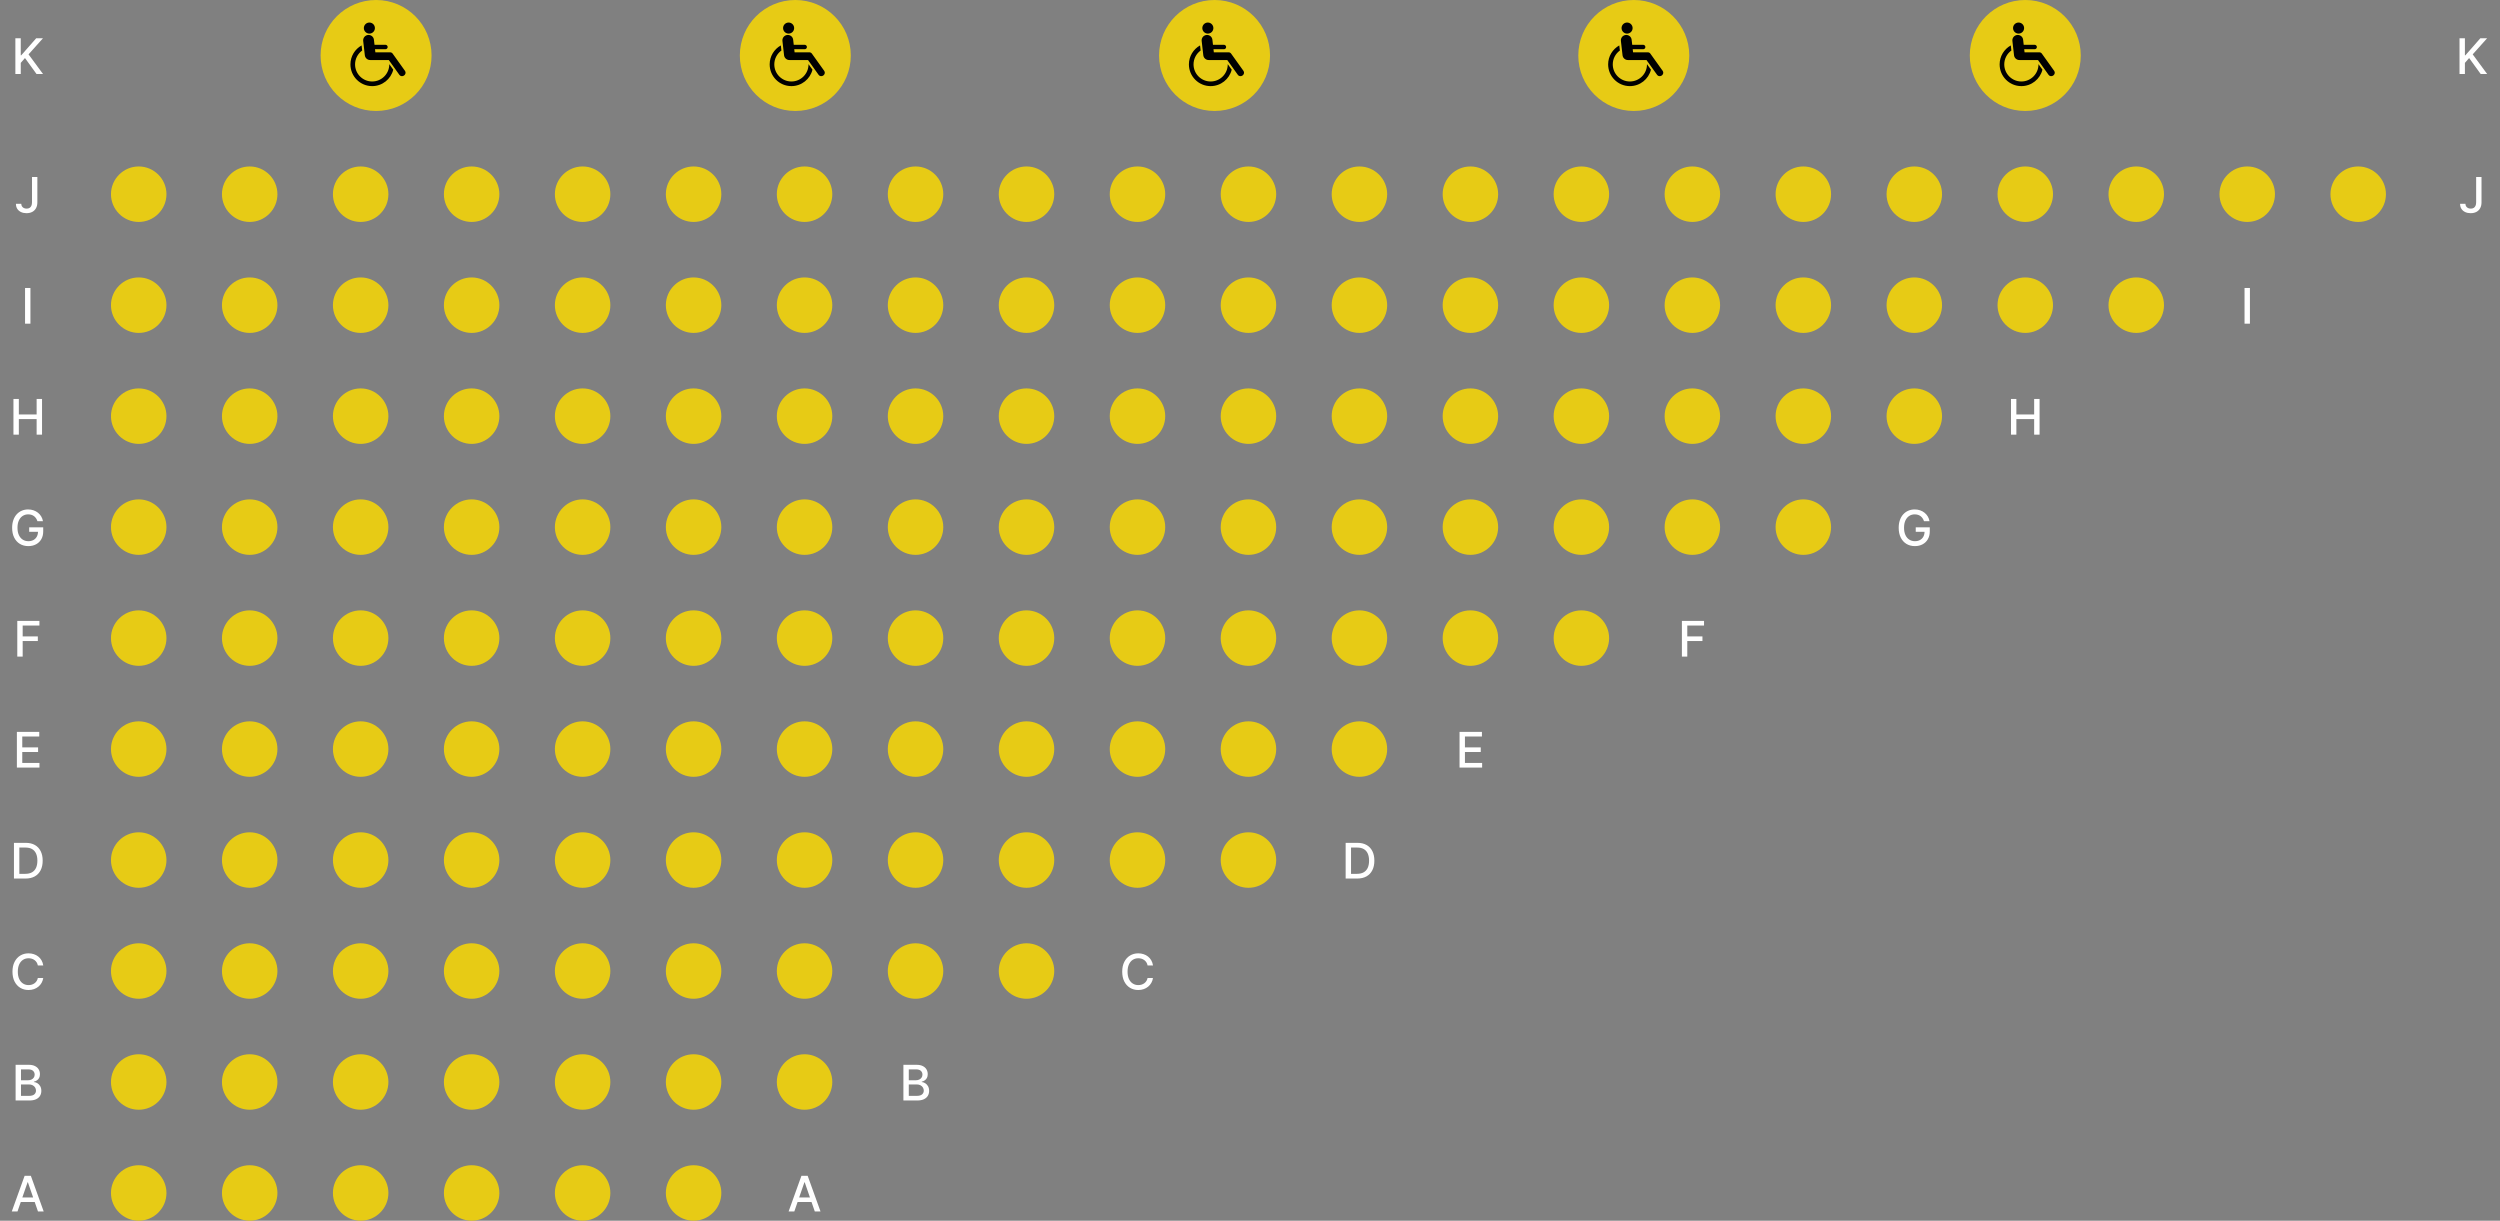 <svg width="811" height="396" viewBox="0 0 811 396" fill="none" xmlns="http://www.w3.org/2000/svg">
<rect x="0" y="0" width="811" height="396" fill="#808080" stroke="none"/>
<g id="205">
<path id="k" d="M4.986 24V12.422H6.733V17.951H6.874L11.731 12.422H13.93L9.26 17.634L13.947 24H11.844L8.101 18.827L6.733 20.399V24H4.986Z" fill="white"/>
<path id="J - 01" d="M45 72C40.05 72 36 67.95 36 63C36 58.05 40.05 54 45 54C49.95 54 54 58.05 54 63C54 67.95 49.95 72 45 72Z" fill="#E7CB15"/>
<path id="J - 02" d="M81 72C76.05 72 72 67.95 72 63C72 58.05 76.05 54 81 54C85.95 54 90 58.05 90 63C90 67.95 85.95 72 81 72Z" fill="#E7CB15"/>
<path id="J - 03" d="M117 72C112.05 72 108 67.95 108 63C108 58.05 112.05 54 117 54C121.95 54 126 58.05 126 63C126 67.95 121.95 72 117 72Z" fill="#E7CB15"/>
<path id="J - 04" d="M153 72C148.05 72 144 67.95 144 63C144 58.05 148.05 54 153 54C157.95 54 162 58.05 162 63C162 67.95 157.95 72 153 72Z" fill="#E7CB15"/>
<path id="J - 05" d="M189 72C184.05 72 180 67.95 180 63C180 58.05 184.05 54 189 54C193.95 54 198 58.05 198 63C198 67.95 193.95 72 189 72Z" fill="#E7CB15"/>
<path id="J - 06" d="M225 72C220.05 72 216 67.95 216 63C216 58.05 220.05 54 225 54C229.95 54 234 58.05 234 63C234 67.95 229.95 72 225 72Z" fill="#E7CB15"/>
<path id="J - 07" d="M261 72C256.05 72 252 67.95 252 63C252 58.05 256.05 54 261 54C265.95 54 270 58.05 270 63C270 67.95 265.95 72 261 72Z" fill="#E7CB15"/>
<path id="J - 08" d="M297 72C292.05 72 288 67.95 288 63C288 58.05 292.05 54 297 54C301.95 54 306 58.05 306 63C306 67.95 301.95 72 297 72Z" fill="#E7CB15"/>
<path id="J - 09" d="M333 72C328.05 72 324 67.95 324 63C324 58.05 328.05 54 333 54C337.95 54 342 58.05 342 63C342 67.95 337.95 72 333 72Z" fill="#E7CB15"/>
<path id="J - 10" d="M369 72C364.05 72 360 67.95 360 63C360 58.05 364.05 54 369 54C373.95 54 378 58.05 378 63C378 67.95 373.95 72 369 72Z" fill="#E7CB15"/>
<path id="J - 11" d="M405 72C400.05 72 396 67.95 396 63C396 58.05 400.05 54 405 54C409.95 54 414 58.05 414 63C414 67.95 409.95 72 405 72Z" fill="#E7CB15"/>
<path id="J - 12" d="M441 72C436.05 72 432 67.95 432 63C432 58.05 436.05 54 441 54C445.95 54 450 58.05 450 63C450 67.95 445.95 72 441 72Z" fill="#E7CB15"/>
<path id="J - 13" d="M477 72C472.05 72 468 67.95 468 63C468 58.05 472.05 54 477 54C481.95 54 486 58.05 486 63C486 67.95 481.95 72 477 72Z" fill="#E7CB15"/>
<path id="J - 14" d="M513 72C508.05 72 504 67.95 504 63C504 58.05 508.05 54 513 54C517.95 54 522 58.05 522 63C522 67.95 517.95 72 513 72Z" fill="#E7CB15"/>
<path id="J - 15" d="M549 72C544.05 72 540 67.95 540 63C540 58.05 544.05 54 549 54C553.95 54 558 58.05 558 63C558 67.95 553.95 72 549 72Z" fill="#E7CB15"/>
<path id="J - 16" d="M585 72C580.05 72 576 67.95 576 63C576 58.05 580.05 54 585 54C589.95 54 594 58.05 594 63C594 67.95 589.95 72 585 72Z" fill="#E7CB15"/>
<path id="J - 17" d="M621 72C616.05 72 612 67.95 612 63C612 58.05 616.05 54 621 54C625.95 54 630 58.05 630 63C630 67.95 625.95 72 621 72Z" fill="#E7CB15"/>
<path id="J - 18" d="M657 72C652.05 72 648 67.95 648 63C648 58.05 652.05 54 657 54C661.95 54 666 58.05 666 63C666 67.95 661.95 72 657 72Z" fill="#E7CB15"/>
<path id="J - 19" d="M693 72C688.05 72 684 67.95 684 63C684 58.05 688.05 54 693 54C697.95 54 702 58.05 702 63C702 67.95 697.95 72 693 72Z" fill="#E7CB15"/>
<path id="J - 20" d="M729 72C724.05 72 720 67.95 720 63C720 58.05 724.05 54 729 54C733.95 54 738 58.05 738 63C738 67.95 733.95 72 729 72Z" fill="#E7CB15"/>
<path id="J - 21" d="M765 72C760.05 72 756 67.95 756 63C756 58.05 760.05 54 765 54C769.95 54 774 58.05 774 63C774 67.95 769.95 72 765 72Z" fill="#E7CB15"/>
<path id="I - 01" d="M45 108C40.05 108 36 103.95 36 99C36 94.05 40.05 90 45 90C49.95 90 54 94.05 54 99C54 103.95 49.95 108 45 108Z" fill="#E7CB15"/>
<path id="I - 02" d="M81 108C76.05 108 72 103.95 72 99C72 94.05 76.05 90 81 90C85.95 90 90 94.05 90 99C90 103.95 85.95 108 81 108Z" fill="#E7CB15"/>
<path id="I - 03" d="M117 108C112.05 108 108 103.95 108 99C108 94.05 112.05 90 117 90C121.95 90 126 94.05 126 99C126 103.95 121.95 108 117 108Z" fill="#E7CB15"/>
<path id="I - 04" d="M153 108C148.05 108 144 103.95 144 99C144 94.05 148.05 90 153 90C157.95 90 162 94.05 162 99C162 103.95 157.95 108 153 108Z" fill="#E7CB15"/>
<path id="I - 05" d="M189 108C184.05 108 180 103.95 180 99C180 94.05 184.05 90 189 90C193.95 90 198 94.05 198 99C198 103.95 193.95 108 189 108Z" fill="#E7CB15"/>
<path id="I - 06" d="M225 108C220.05 108 216 103.95 216 99C216 94.05 220.05 90 225 90C229.95 90 234 94.05 234 99C234 103.95 229.95 108 225 108Z" fill="#E7CB15"/>
<path id="I - 07" d="M261 108C256.05 108 252 103.95 252 99C252 94.05 256.05 90 261 90C265.95 90 270 94.05 270 99C270 103.95 265.95 108 261 108Z" fill="#E7CB15"/>
<path id="I - 08" d="M297 108C292.05 108 288 103.95 288 99C288 94.05 292.05 90 297 90C301.95 90 306 94.05 306 99C306 103.95 301.95 108 297 108Z" fill="#E7CB15"/>
<path id="I - 09" d="M333 108C328.05 108 324 103.95 324 99C324 94.05 328.05 90 333 90C337.95 90 342 94.05 342 99C342 103.95 337.95 108 333 108Z" fill="#E7CB15"/>
<path id="I - 10" d="M369 108C364.05 108 360 103.95 360 99C360 94.05 364.05 90 369 90C373.95 90 378 94.05 378 99C378 103.95 373.95 108 369 108Z" fill="#E7CB15"/>
<path id="I - 11" d="M405 108C400.05 108 396 103.95 396 99C396 94.05 400.05 90 405 90C409.95 90 414 94.05 414 99C414 103.95 409.95 108 405 108Z" fill="#E7CB15"/>
<path id="I - 12" d="M441 108C436.05 108 432 103.95 432 99C432 94.05 436.05 90 441 90C445.95 90 450 94.05 450 99C450 103.95 445.95 108 441 108Z" fill="#E7CB15"/>
<path id="I - 13" d="M477 108C472.05 108 468 103.95 468 99C468 94.05 472.05 90 477 90C481.95 90 486 94.05 486 99C486 103.95 481.95 108 477 108Z" fill="#E7CB15"/>
<path id="I - 14" d="M513 108C508.05 108 504 103.95 504 99C504 94.05 508.05 90 513 90C517.95 90 522 94.05 522 99C522 103.95 517.95 108 513 108Z" fill="#E7CB15"/>
<path id="I - 15" d="M549 108C544.05 108 540 103.95 540 99C540 94.05 544.05 90 549 90C553.95 90 558 94.05 558 99C558 103.95 553.95 108 549 108Z" fill="#E7CB15"/>
<path id="I - 16" d="M585 108C580.05 108 576 103.95 576 99C576 94.05 580.05 90 585 90C589.95 90 594 94.05 594 99C594 103.95 589.95 108 585 108Z" fill="#E7CB15"/>
<path id="I - 17" d="M621 108C616.05 108 612 103.95 612 99C612 94.05 616.05 90 621 90C625.95 90 630 94.05 630 99C630 103.95 625.95 108 621 108Z" fill="#E7CB15"/>
<path id="I - 18" d="M657 108C652.05 108 648 103.95 648 99C648 94.05 652.05 90 657 90C661.95 90 666 94.05 666 99C666 103.95 661.95 108 657 108Z" fill="#E7CB15"/>
<path id="I - 19" d="M693 108C688.05 108 684 103.95 684 99C684 94.05 688.05 90 693 90C697.95 90 702 94.05 702 99C702 103.95 697.95 108 693 108Z" fill="#E7CB15"/>
<path id="H - 01" d="M45 144C40.05 144 36 139.95 36 135C36 130.05 40.05 126 45 126C49.95 126 54 130.05 54 135C54 139.95 49.95 144 45 144Z" fill="#E7CB15"/>
<path id="H - 02" d="M81 144C76.05 144 72 139.95 72 135C72 130.05 76.05 126 81 126C85.95 126 90 130.05 90 135C90 139.95 85.95 144 81 144Z" fill="#E7CB15"/>
<path id="H - 03" d="M117 144C112.05 144 108 139.95 108 135C108 130.05 112.05 126 117 126C121.95 126 126 130.05 126 135C126 139.95 121.95 144 117 144Z" fill="#E7CB15"/>
<path id="H - 04" d="M153 144C148.05 144 144 139.95 144 135C144 130.05 148.05 126 153 126C157.95 126 162 130.05 162 135C162 139.95 157.95 144 153 144Z" fill="#E7CB15"/>
<path id="H - 05" d="M189 144C184.05 144 180 139.95 180 135C180 130.05 184.05 126 189 126C193.95 126 198 130.05 198 135C198 139.95 193.95 144 189 144Z" fill="#E7CB15"/>
<path id="H - 06" d="M225 144C220.05 144 216 139.95 216 135C216 130.05 220.05 126 225 126C229.95 126 234 130.05 234 135C234 139.95 229.95 144 225 144Z" fill="#E7CB15"/>
<path id="H - 07" d="M261 144C256.05 144 252 139.95 252 135C252 130.05 256.05 126 261 126C265.95 126 270 130.05 270 135C270 139.95 265.95 144 261 144Z" fill="#E7CB15"/>
<path id="H - 08" d="M297 144C292.05 144 288 139.95 288 135C288 130.05 292.05 126 297 126C301.95 126 306 130.05 306 135C306 139.95 301.95 144 297 144Z" fill="#E7CB15"/>
<path id="H - 09" d="M333 144C328.05 144 324 139.95 324 135C324 130.05 328.05 126 333 126C337.95 126 342 130.05 342 135C342 139.95 337.95 144 333 144Z" fill="#E7CB15"/>
<path id="H - 10" d="M369 144C364.05 144 360 139.95 360 135C360 130.05 364.05 126 369 126C373.95 126 378 130.05 378 135C378 139.95 373.95 144 369 144Z" fill="#E7CB15"/>
<path id="H - 11" d="M405 144C400.05 144 396 139.95 396 135C396 130.05 400.05 126 405 126C409.95 126 414 130.05 414 135C414 139.95 409.95 144 405 144Z" fill="#E7CB15"/>
<path id="H - 12" d="M441 144C436.05 144 432 139.95 432 135C432 130.05 436.05 126 441 126C445.95 126 450 130.05 450 135C450 139.95 445.95 144 441 144Z" fill="#E7CB15"/>
<path id="H - 13" d="M477 144C472.05 144 468 139.95 468 135C468 130.05 472.05 126 477 126C481.95 126 486 130.05 486 135C486 139.95 481.95 144 477 144Z" fill="#E7CB15"/>
<path id="H - 14" d="M513 144C508.05 144 504 139.95 504 135C504 130.05 508.05 126 513 126C517.95 126 522 130.05 522 135C522 139.95 517.95 144 513 144Z" fill="#E7CB15"/>
<path id="H - 15" d="M549 144C544.05 144 540 139.95 540 135C540 130.05 544.05 126 549 126C553.95 126 558 130.05 558 135C558 139.95 553.95 144 549 144Z" fill="#E7CB15"/>
<path id="H - 16" d="M585 144C580.05 144 576 139.95 576 135C576 130.05 580.05 126 585 126C589.95 126 594 130.05 594 135C594 139.95 589.95 144 585 144Z" fill="#E7CB15"/>
<path id="H - 17" d="M621 144C616.05 144 612 139.95 612 135C612 130.05 616.05 126 621 126C625.95 126 630 130.05 630 135C630 139.95 625.95 144 621 144Z" fill="#E7CB15"/>
<path id="G - 01" d="M45 180C40.05 180 36 175.95 36 171C36 166.05 40.05 162 45 162C49.95 162 54 166.05 54 171C54 175.95 49.95 180 45 180Z" fill="#E7CB15"/>
<path id="G - 02" d="M81 180C76.05 180 72 175.95 72 171C72 166.05 76.05 162 81 162C85.95 162 90 166.05 90 171C90 175.95 85.95 180 81 180Z" fill="#E7CB15"/>
<path id="G - 03" d="M117 180C112.05 180 108 175.95 108 171C108 166.05 112.05 162 117 162C121.95 162 126 166.05 126 171C126 175.95 121.95 180 117 180Z" fill="#E7CB15"/>
<path id="G - 04" d="M153 180C148.05 180 144 175.95 144 171C144 166.05 148.05 162 153 162C157.95 162 162 166.05 162 171C162 175.95 157.95 180 153 180Z" fill="#E7CB15"/>
<path id="G - 05" d="M189 180C184.05 180 180 175.95 180 171C180 166.05 184.05 162 189 162C193.95 162 198 166.05 198 171C198 175.95 193.95 180 189 180Z" fill="#E7CB15"/>
<path id="G - 06" d="M225 180C220.05 180 216 175.95 216 171C216 166.05 220.05 162 225 162C229.95 162 234 166.05 234 171C234 175.95 229.95 180 225 180Z" fill="#E7CB15"/>
<path id="G - 07" d="M261 180C256.05 180 252 175.95 252 171C252 166.05 256.05 162 261 162C265.95 162 270 166.05 270 171C270 175.95 265.95 180 261 180Z" fill="#E7CB15"/>
<path id="G - 08" d="M297 180C292.05 180 288 175.95 288 171C288 166.05 292.05 162 297 162C301.95 162 306 166.05 306 171C306 175.95 301.95 180 297 180Z" fill="#E7CB15"/>
<path id="G - 09" d="M333 180C328.05 180 324 175.95 324 171C324 166.05 328.05 162 333 162C337.95 162 342 166.05 342 171C342 175.95 337.95 180 333 180Z" fill="#E7CB15"/>
<path id="G - 10" d="M369 180C364.05 180 360 175.95 360 171C360 166.05 364.05 162 369 162C373.95 162 378 166.05 378 171C378 175.95 373.95 180 369 180Z" fill="#E7CB15"/>
<path id="G - 11" d="M405 180C400.05 180 396 175.95 396 171C396 166.05 400.05 162 405 162C409.95 162 414 166.05 414 171C414 175.95 409.95 180 405 180Z" fill="#E7CB15"/>
<path id="G - 12" d="M441 180C436.05 180 432 175.95 432 171C432 166.05 436.05 162 441 162C445.95 162 450 166.05 450 171C450 175.95 445.95 180 441 180Z" fill="#E7CB15"/>
<path id="G - 13" d="M477 180C472.05 180 468 175.95 468 171C468 166.05 472.05 162 477 162C481.95 162 486 166.05 486 171C486 175.95 481.95 180 477 180Z" fill="#E7CB15"/>
<path id="G - 14" d="M513 180C508.05 180 504 175.95 504 171C504 166.05 508.05 162 513 162C517.95 162 522 166.05 522 171C522 175.95 517.95 180 513 180Z" fill="#E7CB15"/>
<path id="G - 15" d="M549 180C544.05 180 540 175.95 540 171C540 166.05 544.05 162 549 162C553.95 162 558 166.05 558 171C558 175.95 553.95 180 549 180Z" fill="#E7CB15"/>
<path id="G - 16" d="M585 180C580.05 180 576 175.95 576 171C576 166.05 580.05 162 585 162C589.95 162 594 166.05 594 171C594 175.95 589.95 180 585 180Z" fill="#E7CB15"/>
<path id="F - 01" d="M45 216C40.05 216 36 211.95 36 207C36 202.05 40.05 198 45 198C49.95 198 54 202.05 54 207C54 211.95 49.95 216 45 216Z" fill="#E7CB15"/>
<path id="F - 02" d="M81 216C76.05 216 72 211.95 72 207C72 202.05 76.05 198 81 198C85.95 198 90 202.05 90 207C90 211.95 85.95 216 81 216Z" fill="#E7CB15"/>
<path id="F - 03" d="M117 216C112.05 216 108 211.95 108 207C108 202.05 112.05 198 117 198C121.95 198 126 202.05 126 207C126 211.95 121.95 216 117 216Z" fill="#E7CB15"/>
<path id="F - 04" d="M153 216C148.05 216 144 211.95 144 207C144 202.05 148.05 198 153 198C157.95 198 162 202.05 162 207C162 211.95 157.95 216 153 216Z" fill="#E7CB15"/>
<path id="F - 05" d="M189 216C184.05 216 180 211.95 180 207C180 202.05 184.05 198 189 198C193.95 198 198 202.05 198 207C198 211.95 193.95 216 189 216Z" fill="#E7CB15"/>
<path id="F - 06" d="M225 216C220.05 216 216 211.95 216 207C216 202.05 220.05 198 225 198C229.95 198 234 202.05 234 207C234 211.95 229.95 216 225 216Z" fill="#E7CB15"/>
<path id="F - 07" d="M261 216C256.05 216 252 211.95 252 207C252 202.05 256.05 198 261 198C265.95 198 270 202.05 270 207C270 211.95 265.95 216 261 216Z" fill="#E7CB15"/>
<path id="F - 08" d="M297 216C292.05 216 288 211.95 288 207C288 202.05 292.05 198 297 198C301.95 198 306 202.05 306 207C306 211.95 301.95 216 297 216Z" fill="#E7CB15"/>
<path id="F - 09" d="M333 216C328.05 216 324 211.95 324 207C324 202.05 328.05 198 333 198C337.95 198 342 202.05 342 207C342 211.95 337.95 216 333 216Z" fill="#E7CB15"/>
<path id="F - 10" d="M369 216C364.05 216 360 211.95 360 207C360 202.05 364.05 198 369 198C373.95 198 378 202.05 378 207C378 211.95 373.95 216 369 216Z" fill="#E7CB15"/>
<path id="F - 11" d="M405 216C400.05 216 396 211.95 396 207C396 202.05 400.05 198 405 198C409.95 198 414 202.05 414 207C414 211.95 409.95 216 405 216Z" fill="#E7CB15"/>
<path id="F - 12" d="M441 216C436.05 216 432 211.95 432 207C432 202.05 436.05 198 441 198C445.95 198 450 202.05 450 207C450 211.95 445.95 216 441 216Z" fill="#E7CB15"/>
<path id="F - 13" d="M477 216C472.05 216 468 211.95 468 207C468 202.05 472.05 198 477 198C481.95 198 486 202.05 486 207C486 211.95 481.95 216 477 216Z" fill="#E7CB15"/>
<path id="F - 14" d="M513 216C508.05 216 504 211.95 504 207C504 202.05 508.05 198 513 198C517.95 198 522 202.05 522 207C522 211.95 517.95 216 513 216Z" fill="#E7CB15"/>
<path id="E - 01" d="M45 252C40.05 252 36 247.95 36 243C36 238.05 40.05 234 45 234C49.95 234 54 238.05 54 243C54 247.95 49.95 252 45 252Z" fill="#E7CB15"/>
<path id="E - 02" d="M81 252C76.05 252 72 247.95 72 243C72 238.05 76.05 234 81 234C85.95 234 90 238.05 90 243C90 247.95 85.95 252 81 252Z" fill="#E7CB15"/>
<path id="E - 03" d="M117 252C112.05 252 108 247.95 108 243C108 238.05 112.05 234 117 234C121.95 234 126 238.05 126 243C126 247.95 121.95 252 117 252Z" fill="#E7CB15"/>
<path id="E - 04" d="M153 252C148.05 252 144 247.95 144 243C144 238.05 148.05 234 153 234C157.95 234 162 238.05 162 243C162 247.95 157.95 252 153 252Z" fill="#E7CB15"/>
<path id="E - 05" d="M189 252C184.05 252 180 247.95 180 243C180 238.05 184.05 234 189 234C193.95 234 198 238.05 198 243C198 247.95 193.95 252 189 252Z" fill="#E7CB15"/>
<path id="E - 06" d="M225 252C220.05 252 216 247.95 216 243C216 238.05 220.05 234 225 234C229.95 234 234 238.05 234 243C234 247.95 229.95 252 225 252Z" fill="#E7CB15"/>
<path id="E - 07" d="M261 252C256.05 252 252 247.95 252 243C252 238.05 256.05 234 261 234C265.95 234 270 238.05 270 243C270 247.95 265.95 252 261 252Z" fill="#E7CB15"/>
<path id="E - 08" d="M297 252C292.05 252 288 247.95 288 243C288 238.05 292.05 234 297 234C301.95 234 306 238.05 306 243C306 247.95 301.95 252 297 252Z" fill="#E7CB15"/>
<path id="E - 09" d="M333 252C328.05 252 324 247.95 324 243C324 238.05 328.05 234 333 234C337.95 234 342 238.05 342 243C342 247.95 337.95 252 333 252Z" fill="#E7CB15"/>
<path id="E - 10" d="M369 252C364.05 252 360 247.95 360 243C360 238.05 364.05 234 369 234C373.95 234 378 238.05 378 243C378 247.95 373.95 252 369 252Z" fill="#E7CB15"/>
<path id="E - 11" d="M405 252C400.05 252 396 247.95 396 243C396 238.05 400.05 234 405 234C409.95 234 414 238.05 414 243C414 247.95 409.95 252 405 252Z" fill="#E7CB15"/>
<path id="E - 12" d="M441 252C436.05 252 432 247.95 432 243C432 238.05 436.05 234 441 234C445.95 234 450 238.05 450 243C450 247.95 445.95 252 441 252Z" fill="#E7CB15"/>
<path id="D - 01" d="M45 288C40.05 288 36 283.95 36 279C36 274.05 40.05 270 45 270C49.95 270 54 274.05 54 279C54 283.95 49.95 288 45 288Z" fill="#E7CB15"/>
<path id="D - 02" d="M81 288C76.05 288 72 283.95 72 279C72 274.05 76.05 270 81 270C85.95 270 90 274.05 90 279C90 283.95 85.95 288 81 288Z" fill="#E7CB15"/>
<path id="D - 03" d="M117 288C112.05 288 108 283.95 108 279C108 274.05 112.05 270 117 270C121.95 270 126 274.05 126 279C126 283.95 121.95 288 117 288Z" fill="#E7CB15"/>
<path id="D - 04" d="M153 288C148.05 288 144 283.95 144 279C144 274.05 148.05 270 153 270C157.95 270 162 274.05 162 279C162 283.95 157.95 288 153 288Z" fill="#E7CB15"/>
<path id="D - 05" d="M189 288C184.05 288 180 283.95 180 279C180 274.05 184.05 270 189 270C193.95 270 198 274.05 198 279C198 283.95 193.95 288 189 288Z" fill="#E7CB15"/>
<path id="D - 06" d="M225 288C220.05 288 216 283.95 216 279C216 274.05 220.05 270 225 270C229.95 270 234 274.05 234 279C234 283.95 229.95 288 225 288Z" fill="#E7CB15"/>
<path id="D - 07" d="M261 288C256.05 288 252 283.95 252 279C252 274.05 256.05 270 261 270C265.95 270 270 274.05 270 279C270 283.95 265.95 288 261 288Z" fill="#E7CB15"/>
<path id="D - 08" d="M297 288C292.05 288 288 283.95 288 279C288 274.05 292.05 270 297 270C301.95 270 306 274.05 306 279C306 283.95 301.95 288 297 288Z" fill="#E7CB15"/>
<path id="D - 09" d="M333 288C328.05 288 324 283.95 324 279C324 274.05 328.05 270 333 270C337.95 270 342 274.05 342 279C342 283.95 337.95 288 333 288Z" fill="#E7CB15"/>
<path id="D - 10" d="M369 288C364.05 288 360 283.95 360 279C360 274.05 364.05 270 369 270C373.95 270 378 274.05 378 279C378 283.95 373.95 288 369 288Z" fill="#E7CB15"/>
<path id="D - 11" d="M405 288C400.05 288 396 283.95 396 279C396 274.05 400.05 270 405 270C409.95 270 414 274.05 414 279C414 283.95 409.95 288 405 288Z" fill="#E7CB15"/>
<path id="C - 01" d="M45 324C40.05 324 36 319.95 36 315C36 310.05 40.05 306 45 306C49.95 306 54 310.05 54 315C54 319.95 49.95 324 45 324Z" fill="#E7CB15"/>
<path id="C - 02" d="M81 324C76.05 324 72 319.95 72 315C72 310.05 76.05 306 81 306C85.95 306 90 310.05 90 315C90 319.95 85.95 324 81 324Z" fill="#E7CB15"/>
<path id="C - 03" d="M117 324C112.05 324 108 319.95 108 315C108 310.05 112.05 306 117 306C121.95 306 126 310.05 126 315C126 319.95 121.95 324 117 324Z" fill="#E7CB15"/>
<path id="C - 04" d="M153 324C148.05 324 144 319.95 144 315C144 310.05 148.05 306 153 306C157.95 306 162 310.05 162 315C162 319.95 157.95 324 153 324Z" fill="#E7CB15"/>
<path id="C - 05" d="M189 324C184.05 324 180 319.95 180 315C180 310.05 184.05 306 189 306C193.95 306 198 310.05 198 315C198 319.95 193.95 324 189 324Z" fill="#E7CB15"/>
<path id="C - 06" d="M225 324C220.05 324 216 319.95 216 315C216 310.05 220.05 306 225 306C229.95 306 234 310.05 234 315C234 319.95 229.95 324 225 324Z" fill="#E7CB15"/>
<path id="C - 07" d="M261 324C256.05 324 252 319.95 252 315C252 310.05 256.05 306 261 306C265.95 306 270 310.05 270 315C270 319.95 265.95 324 261 324Z" fill="#E7CB15"/>
<path id="C - 08" d="M297 324C292.05 324 288 319.95 288 315C288 310.05 292.05 306 297 306C301.95 306 306 310.05 306 315C306 319.95 301.95 324 297 324Z" fill="#E7CB15"/>
<path id="C - 09" d="M333 324C328.05 324 324 319.95 324 315C324 310.05 328.05 306 333 306C337.95 306 342 310.05 342 315C342 319.95 337.95 324 333 324Z" fill="#E7CB15"/>
<path id="B - 01" d="M45 360C40.05 360 36 355.95 36 351C36 346.05 40.05 342 45 342C49.95 342 54 346.05 54 351C54 355.95 49.95 360 45 360Z" fill="#E7CB15"/>
<path id="B - 02" d="M81 360C76.05 360 72 355.95 72 351C72 346.05 76.05 342 81 342C85.95 342 90 346.05 90 351C90 355.95 85.95 360 81 360Z" fill="#E7CB15"/>
<path id="B - 03" d="M117 360C112.05 360 108 355.95 108 351C108 346.05 112.05 342 117 342C121.95 342 126 346.05 126 351C126 355.95 121.95 360 117 360Z" fill="#E7CB15"/>
<path id="B - 04" d="M153 360C148.05 360 144 355.95 144 351C144 346.05 148.05 342 153 342C157.95 342 162 346.05 162 351C162 355.95 157.95 360 153 360Z" fill="#E7CB15"/>
<path id="B - 05" d="M189 360C184.05 360 180 355.95 180 351C180 346.05 184.05 342 189 342C193.95 342 198 346.05 198 351C198 355.95 193.95 360 189 360Z" fill="#E7CB15"/>
<path id="B - 06" d="M225 360C220.05 360 216 355.95 216 351C216 346.05 220.05 342 225 342C229.95 342 234 346.05 234 351C234 355.95 229.95 360 225 360Z" fill="#E7CB15"/>
<path id="B - 07" d="M261 360C256.05 360 252 355.95 252 351C252 346.05 256.05 342 261 342C265.95 342 270 346.05 270 351C270 355.95 265.95 360 261 360Z" fill="#E7CB15"/>
<path id="A - 01" d="M45 396C40.05 396 36 391.95 36 387C36 382.05 40.05 378 45 378C49.95 378 54 382.05 54 387C54 391.95 49.95 396 45 396Z" fill="#E7CB15"/>
<path id="A - 02" d="M81 396C76.05 396 72 391.95 72 387C72 382.05 76.05 378 81 378C85.95 378 90 382.05 90 387C90 391.95 85.95 396 81 396Z" fill="#E7CB15"/>
<path id="A - 03" d="M117 396C112.05 396 108 391.95 108 387C108 382.05 112.05 378 117 378C121.95 378 126 382.05 126 387C126 391.95 121.95 396 117 396Z" fill="#E7CB15"/>
<path id="A - 04" d="M153 396C148.05 396 144 391.95 144 387C144 382.05 148.05 378 153 378C157.95 378 162 382.05 162 387C162 391.95 157.95 396 153 396Z" fill="#E7CB15"/>
<path id="A - 05" d="M189 396C184.05 396 180 391.95 180 387C180 382.05 184.05 378 189 378C193.95 378 198 382.05 198 387C198 391.95 193.95 396 189 396Z" fill="#E7CB15"/>
<path id="A - 06" d="M225 396C220.05 396 216 391.95 216 387C216 382.05 220.05 378 225 378C229.95 378 234 382.05 234 387C234 391.95 229.95 396 225 396Z" fill="#E7CB15"/>
<path id="k_2" d="M797.869 24V12.422H799.616V17.951H799.757L804.613 12.422H806.813L802.143 17.634L806.83 24H804.727L800.984 18.827L799.616 20.399V24H797.869Z" fill="white"/>
<path id="j" d="M10.38 57.422H12.121V65.63C12.121 66.373 11.974 67.008 11.681 67.536C11.39 68.063 10.981 68.467 10.454 68.746C9.926 69.021 9.308 69.158 8.599 69.158C7.947 69.158 7.361 69.04 6.841 68.802C6.325 68.565 5.916 68.22 5.614 67.767C5.317 67.311 5.168 66.757 5.168 66.105H6.903C6.903 66.426 6.977 66.703 7.124 66.936C7.275 67.17 7.48 67.353 7.74 67.485C8.004 67.613 8.305 67.677 8.645 67.677C9.014 67.677 9.327 67.6 9.583 67.445C9.843 67.287 10.041 67.055 10.177 66.75C10.312 66.445 10.38 66.072 10.38 65.63V57.422Z" fill="white"/>
<path id="j_2" d="M803.263 57.422H805.004V65.63C805.004 66.373 804.857 67.008 804.563 67.536C804.273 68.063 803.864 68.467 803.336 68.746C802.809 69.021 802.191 69.158 801.482 69.158C800.83 69.158 800.244 69.04 799.724 68.802C799.208 68.565 798.799 68.22 798.497 67.767C798.199 67.311 798.05 66.757 798.05 66.105H799.786C799.786 66.426 799.86 66.703 800.007 66.936C800.157 67.17 800.363 67.353 800.623 67.485C800.887 67.613 801.188 67.677 801.527 67.677C801.897 67.677 802.21 67.6 802.466 67.445C802.726 67.287 802.924 67.055 803.059 66.75C803.195 66.445 803.263 66.072 803.263 65.63V57.422Z" fill="white"/>
<path id="i" d="M9.873 93.422V105H8.127V93.422H9.873Z" fill="white"/>
<path id="h" d="M4.364 141V129.422H6.111V134.453H11.883V129.422H13.636V141H11.883V135.951H6.111V141H4.364Z" fill="white"/>
<path id="g" d="M12.146 169.079C12.036 168.736 11.889 168.429 11.704 168.158C11.524 167.883 11.307 167.649 11.054 167.457C10.802 167.261 10.514 167.112 10.189 167.01C9.869 166.909 9.517 166.858 9.132 166.858C8.48 166.858 7.892 167.025 7.368 167.361C6.844 167.696 6.43 168.188 6.125 168.836C5.823 169.481 5.672 170.27 5.672 171.205C5.672 172.144 5.825 172.937 6.13 173.585C6.435 174.234 6.854 174.725 7.385 175.061C7.917 175.396 8.522 175.564 9.2 175.564C9.829 175.564 10.378 175.436 10.845 175.18C11.316 174.923 11.68 174.561 11.936 174.094C12.196 173.623 12.326 173.069 12.326 172.432L12.779 172.517H9.466V171.075H14.017V172.392C14.017 173.365 13.809 174.209 13.395 174.925C12.984 175.638 12.415 176.188 11.688 176.576C10.964 176.964 10.135 177.158 9.2 177.158C8.152 177.158 7.233 176.917 6.441 176.435C5.653 175.952 5.039 175.268 4.598 174.382C4.157 173.493 3.937 172.438 3.937 171.216C3.937 170.293 4.065 169.464 4.321 168.729C4.577 167.994 4.937 167.37 5.401 166.858C5.868 166.341 6.417 165.947 7.046 165.676C7.679 165.401 8.371 165.263 9.121 165.263C9.746 165.263 10.329 165.356 10.868 165.54C11.411 165.725 11.893 165.987 12.315 166.326C12.741 166.665 13.093 167.069 13.372 167.536C13.651 168 13.84 168.514 13.938 169.079H12.146Z" fill="white"/>
<path id="f" d="M5.608 213V201.422H12.788V202.925H7.355V206.453H12.273V207.951H7.355V213H5.608Z" fill="white"/>
<path id="e" d="M5.476 249V237.422H12.735V238.925H7.223V242.453H12.356V243.951H7.223V247.496H12.803V249H5.476Z" fill="white"/>
<path id="d" d="M8.276 285H4.527V273.422H8.394C9.529 273.422 10.503 273.653 11.317 274.117C12.131 274.577 12.755 275.238 13.188 276.101C13.626 276.961 13.844 277.992 13.844 279.194C13.844 280.4 13.624 281.436 13.183 282.303C12.746 283.17 12.113 283.837 11.283 284.305C10.454 284.768 9.452 285 8.276 285ZM6.274 283.474H8.18C9.061 283.474 9.795 283.308 10.379 282.976C10.963 282.641 11.4 282.156 11.69 281.523C11.981 280.886 12.126 280.11 12.126 279.194C12.126 278.286 11.981 277.515 11.69 276.882C11.404 276.248 10.976 275.768 10.407 275.44C9.838 275.112 9.131 274.948 8.287 274.948H6.274V283.474Z" fill="white"/>
<path id="C" d="M14.035 313.187H12.271C12.203 312.81 12.077 312.478 11.893 312.192C11.708 311.905 11.482 311.662 11.214 311.463C10.946 311.263 10.647 311.112 10.315 311.01C9.987 310.909 9.639 310.858 9.269 310.858C8.602 310.858 8.005 311.025 7.477 311.361C6.953 311.696 6.539 312.188 6.233 312.836C5.932 313.485 5.781 314.276 5.781 315.211C5.781 316.153 5.932 316.948 6.233 317.597C6.539 318.245 6.955 318.735 7.483 319.067C8.01 319.398 8.604 319.564 9.264 319.564C9.629 319.564 9.976 319.515 10.304 319.417C10.636 319.315 10.935 319.166 11.203 318.97C11.47 318.774 11.697 318.535 11.881 318.252C12.07 317.966 12.2 317.638 12.271 317.269L14.035 317.274C13.941 317.843 13.758 318.367 13.487 318.846C13.219 319.321 12.874 319.732 12.452 320.078C12.034 320.421 11.555 320.687 11.016 320.876C10.477 321.064 9.889 321.158 9.252 321.158C8.25 321.158 7.356 320.921 6.573 320.446C5.789 319.967 5.17 319.283 4.718 318.394C4.27 317.504 4.045 316.443 4.045 315.211C4.045 313.975 4.272 312.914 4.724 312.028C5.176 311.138 5.794 310.456 6.578 309.981C7.362 309.503 8.254 309.263 9.252 309.263C9.867 309.263 10.44 309.352 10.971 309.529C11.506 309.702 11.987 309.959 12.413 310.298C12.838 310.633 13.191 311.044 13.47 311.53C13.749 312.013 13.937 312.565 14.035 313.187Z" fill="white"/>
<path id="b" d="M5.064 357V345.422H9.304C10.126 345.422 10.806 345.557 11.345 345.829C11.884 346.096 12.287 346.46 12.555 346.92C12.822 347.376 12.956 347.89 12.956 348.463C12.956 348.946 12.867 349.353 12.69 349.684C12.513 350.012 12.276 350.276 11.978 350.476C11.684 350.672 11.36 350.815 11.006 350.906V351.019C11.39 351.037 11.765 351.162 12.131 351.392C12.5 351.618 12.805 351.94 13.046 352.358C13.288 352.777 13.408 353.286 13.408 353.885C13.408 354.477 13.269 355.008 12.99 355.479C12.715 355.947 12.289 356.318 11.712 356.593C11.136 356.864 10.399 357 9.502 357H5.064ZM6.811 355.502H9.332C10.169 355.502 10.768 355.34 11.13 355.016C11.492 354.691 11.673 354.286 11.673 353.8C11.673 353.435 11.58 353.099 11.396 352.794C11.211 352.489 10.947 352.245 10.604 352.065C10.265 351.884 9.862 351.793 9.394 351.793H6.811V355.502ZM6.811 350.431H9.151C9.543 350.431 9.896 350.355 10.208 350.205C10.525 350.054 10.776 349.843 10.96 349.571C11.149 349.296 11.243 348.972 11.243 348.599C11.243 348.12 11.075 347.719 10.74 347.395C10.404 347.071 9.89 346.909 9.196 346.909H6.811V350.431Z" fill="white"/>
<path id="a" d="M5.676 393H3.822L7.989 381.422H10.007L14.174 393H12.319L9.046 383.525H8.955L5.676 393ZM5.987 388.466H12.003V389.936H5.987V388.466Z" fill="white"/>
<path id="i_2" d="M729.873 93.422V105H728.127V93.422H729.873Z" fill="white"/>
<path id="h_2" d="M652.364 141V129.422H654.111V134.453H659.883V129.422H661.636V141H659.883V135.951H654.111V141H652.364Z" fill="white"/>
<path id="g_2" d="M624.145 169.079C624.036 168.736 623.889 168.429 623.704 168.158C623.524 167.883 623.307 167.649 623.054 167.457C622.802 167.261 622.513 167.112 622.189 167.01C621.869 166.909 621.517 166.858 621.132 166.858C620.48 166.858 619.892 167.025 619.368 167.361C618.844 167.696 618.43 168.188 618.124 168.836C617.823 169.481 617.672 170.27 617.672 171.205C617.672 172.144 617.825 172.937 618.13 173.585C618.435 174.234 618.854 174.725 619.385 175.061C619.917 175.396 620.522 175.564 621.2 175.564C621.829 175.564 622.378 175.436 622.845 175.18C623.316 174.923 623.68 174.561 623.936 174.094C624.196 173.623 624.326 173.069 624.326 172.432L624.779 172.517H621.466V171.075H626.017V172.392C626.017 173.365 625.809 174.209 625.395 174.925C624.984 175.638 624.415 176.188 623.688 176.576C622.964 176.964 622.135 177.158 621.2 177.158C620.152 177.158 619.233 176.917 618.441 176.435C617.653 175.952 617.039 175.268 616.598 174.382C616.157 173.493 615.937 172.438 615.937 171.216C615.937 170.293 616.065 169.464 616.321 168.729C616.577 167.994 616.937 167.37 617.401 166.858C617.868 166.341 618.417 165.947 619.046 165.676C619.679 165.401 620.371 165.263 621.121 165.263C621.746 165.263 622.329 165.356 622.868 165.54C623.411 165.725 623.893 165.987 624.315 166.326C624.741 166.665 625.093 167.069 625.372 167.536C625.651 168 625.84 168.514 625.938 169.079H624.145Z" fill="white"/>
<path id="f_2" d="M545.608 213V201.422H552.788V202.925H547.355V206.453H552.273V207.951H547.355V213H545.608Z" fill="white"/>
<path id="e_2" d="M473.476 249V237.422H480.735V238.925H475.223V242.453H480.356V243.951H475.223V247.496H480.803V249H473.476Z" fill="white"/>
<path id="d_2" d="M440.276 285H436.527V273.422H440.394C441.529 273.422 442.503 273.653 443.317 274.117C444.131 274.577 444.755 275.238 445.189 276.101C445.626 276.961 445.844 277.992 445.844 279.194C445.844 280.4 445.624 281.436 445.183 282.303C444.746 283.17 444.112 283.837 443.283 284.305C442.454 284.768 441.452 285 440.276 285ZM438.274 283.474H440.18C441.061 283.474 441.795 283.308 442.379 282.976C442.963 282.641 443.4 282.156 443.69 281.523C443.981 280.886 444.126 280.11 444.126 279.194C444.126 278.286 443.981 277.515 443.69 276.882C443.404 276.248 442.976 275.768 442.407 275.44C441.838 275.112 441.131 274.948 440.287 274.948H438.274V283.474Z" fill="white"/>
<path id="b_2" d="M293.064 357V345.422H297.304C298.126 345.422 298.806 345.557 299.345 345.829C299.884 346.096 300.287 346.46 300.555 346.92C300.822 347.376 300.956 347.89 300.956 348.463C300.956 348.946 300.867 349.353 300.69 349.684C300.513 350.012 300.276 350.276 299.978 350.476C299.684 350.672 299.36 350.815 299.006 350.906V351.019C299.39 351.037 299.765 351.162 300.131 351.392C300.5 351.618 300.805 351.94 301.046 352.358C301.288 352.777 301.408 353.286 301.408 353.885C301.408 354.477 301.269 355.008 300.99 355.479C300.715 355.947 300.289 356.318 299.712 356.593C299.136 356.864 298.399 357 297.502 357H293.064ZM294.811 355.502H297.332C298.169 355.502 298.768 355.34 299.13 355.016C299.492 354.691 299.673 354.286 299.673 353.8C299.673 353.435 299.58 353.099 299.396 352.794C299.211 352.489 298.947 352.245 298.604 352.065C298.265 351.884 297.862 351.793 297.394 351.793H294.811V355.502ZM294.811 350.431H297.151C297.543 350.431 297.896 350.355 298.208 350.205C298.525 350.054 298.776 349.843 298.96 349.571C299.149 349.296 299.243 348.972 299.243 348.599C299.243 348.12 299.075 347.719 298.74 347.395C298.404 347.071 297.89 346.909 297.196 346.909H294.811V350.431Z" fill="white"/>
<path id="a_2" d="M257.676 393H255.822L259.989 381.422H262.007L266.174 393H264.319L261.046 383.525H260.955L257.676 393ZM257.987 388.466H264.003V389.936H257.987V388.466Z" fill="white"/>
<path id="c" d="M374.035 313.187H372.271C372.203 312.81 372.077 312.478 371.892 312.192C371.708 311.905 371.482 311.662 371.214 311.463C370.946 311.263 370.647 311.112 370.315 311.01C369.987 310.909 369.639 310.858 369.269 310.858C368.602 310.858 368.005 311.025 367.477 311.361C366.953 311.696 366.539 312.188 366.233 312.836C365.932 313.485 365.781 314.276 365.781 315.211C365.781 316.153 365.932 316.948 366.233 317.597C366.539 318.245 366.955 318.735 367.483 319.067C368.01 319.398 368.604 319.564 369.264 319.564C369.629 319.564 369.976 319.515 370.304 319.417C370.636 319.315 370.935 319.166 371.203 318.97C371.47 318.774 371.696 318.535 371.881 318.252C372.07 317.966 372.2 317.638 372.271 317.269L374.035 317.274C373.941 317.843 373.758 318.367 373.487 318.846C373.219 319.321 372.874 319.732 372.452 320.078C372.034 320.421 371.555 320.687 371.016 320.876C370.477 321.064 369.889 321.158 369.252 321.158C368.25 321.158 367.356 320.921 366.573 320.446C365.789 319.967 365.17 319.283 364.718 318.394C364.27 317.504 364.045 316.443 364.045 315.211C364.045 313.975 364.272 312.914 364.724 312.028C365.176 311.138 365.794 310.456 366.578 309.981C367.362 309.503 368.254 309.263 369.252 309.263C369.867 309.263 370.44 309.352 370.971 309.529C371.506 309.702 371.987 309.959 372.413 310.298C372.838 310.633 373.191 311.044 373.47 311.53C373.749 312.013 373.937 312.565 374.035 313.187Z" fill="white"/>
<g id="NS - 01">
<circle id="Ellipse 1" cx="122" cy="18" r="18" fill="#E7CB15"/>
<path id="Vector" d="M126.28 20.887C126.28 23.948 123.791 26.435 120.731 26.435C117.671 26.435 115.183 23.948 115.183 20.887C115.183 20.009 115.392 19.143 115.793 18.361C116.194 17.579 116.774 16.903 117.488 16.39L117.3 14.732C115.143 15.94 113.681 18.245 113.681 20.887C113.681 24.776 116.843 27.938 120.731 27.938C124.028 27.938 126.801 25.665 127.569 22.605L126.278 20.797L126.28 20.887ZM119.826 10.9C120.302 10.9 120.758 10.711 121.095 10.375C121.431 10.039 121.62 9.582 121.62 9.107C121.62 8.631 121.431 8.174 121.095 7.838C120.758 7.502 120.302 7.312 119.826 7.312C119.35 7.312 118.894 7.502 118.558 7.838C118.221 8.174 118.032 8.631 118.032 9.107C118.032 9.582 118.221 10.039 118.558 10.375C118.894 10.711 119.35 10.9 119.826 10.9ZM131.391 23.008L127.366 17.379C127.156 17.084 126.805 16.944 126.447 16.976C126.421 16.973 126.395 16.971 126.368 16.971H121.768L121.654 15.97H125.072C125.257 15.961 125.431 15.882 125.559 15.748C125.687 15.614 125.759 15.436 125.759 15.251C125.759 15.065 125.687 14.887 125.559 14.753C125.431 14.619 125.257 14.54 125.072 14.531H121.49L121.302 12.887C121.276 12.659 121.205 12.438 121.094 12.236C120.983 12.035 120.833 11.858 120.653 11.714C120.473 11.571 120.266 11.465 120.045 11.401C119.824 11.338 119.593 11.319 119.364 11.345C119.136 11.37 118.914 11.441 118.713 11.553C118.512 11.664 118.335 11.814 118.191 11.994C118.048 12.174 117.942 12.38 117.878 12.601C117.815 12.822 117.795 13.054 117.821 13.283L118.35 17.925C118.398 18.354 118.603 18.75 118.926 19.036C119.249 19.323 119.666 19.48 120.098 19.477L120.107 19.479H126.125L129.577 24.306C129.905 24.767 130.58 24.851 131.081 24.492C131.581 24.134 131.72 23.469 131.39 23.007L131.391 23.008Z" fill="black"/>
</g>
<g id="NS - 02">
<circle id="Ellipse 1_2" cx="258" cy="18" r="18" fill="#E7CB15"/>
<path id="Vector_2" d="M262.28 20.887C262.28 23.948 259.791 26.435 256.731 26.435C253.671 26.435 251.183 23.948 251.183 20.887C251.183 20.009 251.392 19.143 251.793 18.361C252.194 17.579 252.774 16.903 253.488 16.39L253.3 14.732C251.143 15.94 249.681 18.245 249.681 20.887C249.681 24.776 252.843 27.938 256.731 27.938C260.028 27.938 262.801 25.665 263.569 22.605L262.278 20.797L262.28 20.887ZM255.826 10.9C256.302 10.9 256.758 10.711 257.095 10.375C257.431 10.039 257.62 9.582 257.62 9.107C257.62 8.631 257.431 8.174 257.095 7.838C256.758 7.502 256.302 7.312 255.826 7.312C255.35 7.312 254.894 7.502 254.558 7.838C254.221 8.174 254.032 8.631 254.032 9.107C254.032 9.582 254.221 10.039 254.558 10.375C254.894 10.711 255.35 10.9 255.826 10.9ZM267.391 23.008L263.366 17.379C263.156 17.084 262.805 16.944 262.447 16.976C262.421 16.973 262.395 16.971 262.368 16.971H257.768L257.654 15.97H261.072C261.257 15.961 261.431 15.882 261.559 15.748C261.687 15.614 261.759 15.436 261.759 15.251C261.759 15.065 261.687 14.887 261.559 14.753C261.431 14.619 261.257 14.54 261.072 14.531H257.49L257.302 12.887C257.276 12.659 257.205 12.438 257.094 12.236C256.983 12.035 256.833 11.858 256.653 11.714C256.473 11.571 256.266 11.465 256.045 11.401C255.824 11.338 255.593 11.319 255.364 11.345C255.136 11.37 254.914 11.441 254.713 11.553C254.512 11.664 254.335 11.814 254.191 11.994C254.048 12.174 253.942 12.38 253.878 12.601C253.815 12.822 253.795 13.054 253.821 13.283L254.35 17.925C254.398 18.354 254.603 18.75 254.926 19.036C255.249 19.323 255.666 19.48 256.098 19.477L256.107 19.479H262.125L265.577 24.306C265.905 24.767 266.58 24.851 267.081 24.492C267.581 24.134 267.72 23.469 267.39 23.007L267.391 23.008Z" fill="black"/>
</g>
<g id="NS - 03">
<circle id="Ellipse 1_3" cx="394" cy="18" r="18" fill="#E7CB15"/>
<path id="Vector_3" d="M398.28 20.887C398.28 23.948 395.791 26.435 392.731 26.435C389.671 26.435 387.183 23.948 387.183 20.887C387.183 20.009 387.392 19.143 387.793 18.361C388.194 17.579 388.774 16.903 389.488 16.39L389.3 14.732C387.143 15.94 385.681 18.245 385.681 20.887C385.681 24.776 388.843 27.938 392.731 27.938C396.028 27.938 398.801 25.665 399.569 22.605L398.278 20.797L398.28 20.887ZM391.826 10.9C392.302 10.9 392.758 10.711 393.095 10.375C393.431 10.039 393.62 9.582 393.62 9.107C393.62 8.631 393.431 8.174 393.095 7.838C392.758 7.502 392.302 7.312 391.826 7.312C391.35 7.312 390.894 7.502 390.558 7.838C390.221 8.174 390.032 8.631 390.032 9.107C390.032 9.582 390.221 10.039 390.558 10.375C390.894 10.711 391.35 10.9 391.826 10.9ZM403.391 23.008L399.366 17.379C399.156 17.084 398.805 16.944 398.447 16.976C398.421 16.973 398.395 16.971 398.368 16.971H393.768L393.654 15.97H397.072C397.257 15.961 397.431 15.882 397.559 15.748C397.687 15.614 397.759 15.436 397.759 15.251C397.759 15.065 397.687 14.887 397.559 14.753C397.431 14.619 397.257 14.54 397.072 14.531H393.49L393.302 12.887C393.276 12.659 393.205 12.438 393.094 12.236C392.983 12.035 392.833 11.858 392.653 11.714C392.473 11.571 392.266 11.465 392.045 11.401C391.824 11.338 391.593 11.319 391.364 11.345C391.136 11.37 390.914 11.441 390.713 11.553C390.512 11.664 390.335 11.814 390.191 11.994C390.048 12.174 389.942 12.38 389.878 12.601C389.815 12.822 389.795 13.054 389.821 13.283L390.35 17.925C390.398 18.354 390.603 18.75 390.926 19.036C391.249 19.323 391.666 19.48 392.098 19.477L392.107 19.479H398.125L401.577 24.306C401.905 24.767 402.58 24.851 403.081 24.492C403.581 24.134 403.72 23.469 403.39 23.007L403.391 23.008Z" fill="black"/>
</g>
<g id="NS - 04">
<circle id="Ellipse 1_4" cx="530" cy="18" r="18" fill="#E7CB15"/>
<path id="Vector_4" d="M534.28 20.887C534.28 23.948 531.791 26.435 528.731 26.435C525.671 26.435 523.183 23.948 523.183 20.887C523.183 20.009 523.392 19.143 523.793 18.361C524.194 17.579 524.774 16.903 525.488 16.39L525.3 14.732C523.143 15.94 521.681 18.245 521.681 20.887C521.681 24.776 524.843 27.938 528.731 27.938C532.028 27.938 534.801 25.665 535.569 22.605L534.278 20.797L534.28 20.887ZM527.826 10.9C528.302 10.9 528.758 10.711 529.095 10.375C529.431 10.039 529.62 9.582 529.62 9.107C529.62 8.631 529.431 8.174 529.095 7.838C528.758 7.502 528.302 7.312 527.826 7.312C527.35 7.312 526.894 7.502 526.558 7.838C526.221 8.174 526.032 8.631 526.032 9.107C526.032 9.582 526.221 10.039 526.558 10.375C526.894 10.711 527.35 10.9 527.826 10.9ZM539.391 23.008L535.366 17.379C535.156 17.084 534.805 16.944 534.447 16.976C534.421 16.973 534.395 16.971 534.368 16.971H529.768L529.654 15.97H533.072C533.257 15.961 533.431 15.882 533.559 15.748C533.687 15.614 533.759 15.436 533.759 15.251C533.759 15.065 533.687 14.887 533.559 14.753C533.431 14.619 533.257 14.54 533.072 14.531H529.49L529.302 12.887C529.276 12.659 529.205 12.438 529.094 12.236C528.983 12.035 528.833 11.858 528.653 11.714C528.473 11.571 528.266 11.465 528.045 11.401C527.824 11.338 527.593 11.319 527.364 11.345C527.136 11.37 526.914 11.441 526.713 11.553C526.512 11.664 526.335 11.814 526.191 11.994C526.048 12.174 525.942 12.38 525.878 12.601C525.815 12.822 525.795 13.054 525.821 13.283L526.35 17.925C526.398 18.354 526.603 18.75 526.926 19.036C527.249 19.323 527.666 19.48 528.098 19.477L528.107 19.479H534.125L537.577 24.306C537.905 24.767 538.58 24.851 539.081 24.492C539.581 24.134 539.72 23.469 539.39 23.007L539.391 23.008Z" fill="black"/>
</g>
<g id="NS - 05">
<circle id="Ellipse 1_5" cx="657" cy="18" r="18" fill="#E7CB15"/>
<path id="Vector_5" d="M661.28 20.887C661.28 23.948 658.791 26.435 655.731 26.435C652.671 26.435 650.183 23.948 650.183 20.887C650.183 20.009 650.392 19.143 650.793 18.361C651.194 17.579 651.774 16.903 652.488 16.39L652.3 14.732C650.143 15.94 648.681 18.245 648.681 20.887C648.681 24.776 651.843 27.938 655.731 27.938C659.028 27.938 661.801 25.665 662.569 22.605L661.278 20.797L661.28 20.887ZM654.826 10.9C655.302 10.9 655.758 10.711 656.095 10.375C656.431 10.039 656.62 9.582 656.62 9.107C656.62 8.631 656.431 8.174 656.095 7.838C655.758 7.502 655.302 7.312 654.826 7.312C654.35 7.312 653.894 7.502 653.558 7.838C653.221 8.174 653.032 8.631 653.032 9.107C653.032 9.582 653.221 10.039 653.558 10.375C653.894 10.711 654.35 10.9 654.826 10.9ZM666.391 23.008L662.366 17.379C662.156 17.084 661.805 16.944 661.447 16.976C661.421 16.973 661.395 16.971 661.368 16.971H656.768L656.654 15.97H660.072C660.257 15.961 660.431 15.882 660.559 15.748C660.687 15.614 660.759 15.436 660.759 15.251C660.759 15.065 660.687 14.887 660.559 14.753C660.431 14.619 660.257 14.54 660.072 14.531H656.49L656.302 12.887C656.276 12.659 656.205 12.438 656.094 12.236C655.983 12.035 655.833 11.858 655.653 11.714C655.473 11.571 655.266 11.465 655.045 11.401C654.824 11.338 654.593 11.319 654.364 11.345C654.136 11.37 653.914 11.441 653.713 11.553C653.512 11.664 653.335 11.814 653.191 11.994C653.048 12.174 652.942 12.38 652.878 12.601C652.815 12.822 652.795 13.054 652.821 13.283L653.35 17.925C653.398 18.354 653.603 18.75 653.926 19.036C654.249 19.323 654.666 19.48 655.098 19.477L655.107 19.479H661.125L664.577 24.306C664.905 24.767 665.58 24.851 666.081 24.492C666.581 24.134 666.72 23.469 666.39 23.007L666.391 23.008Z" fill="black"/>
</g>
</g>
</svg>
